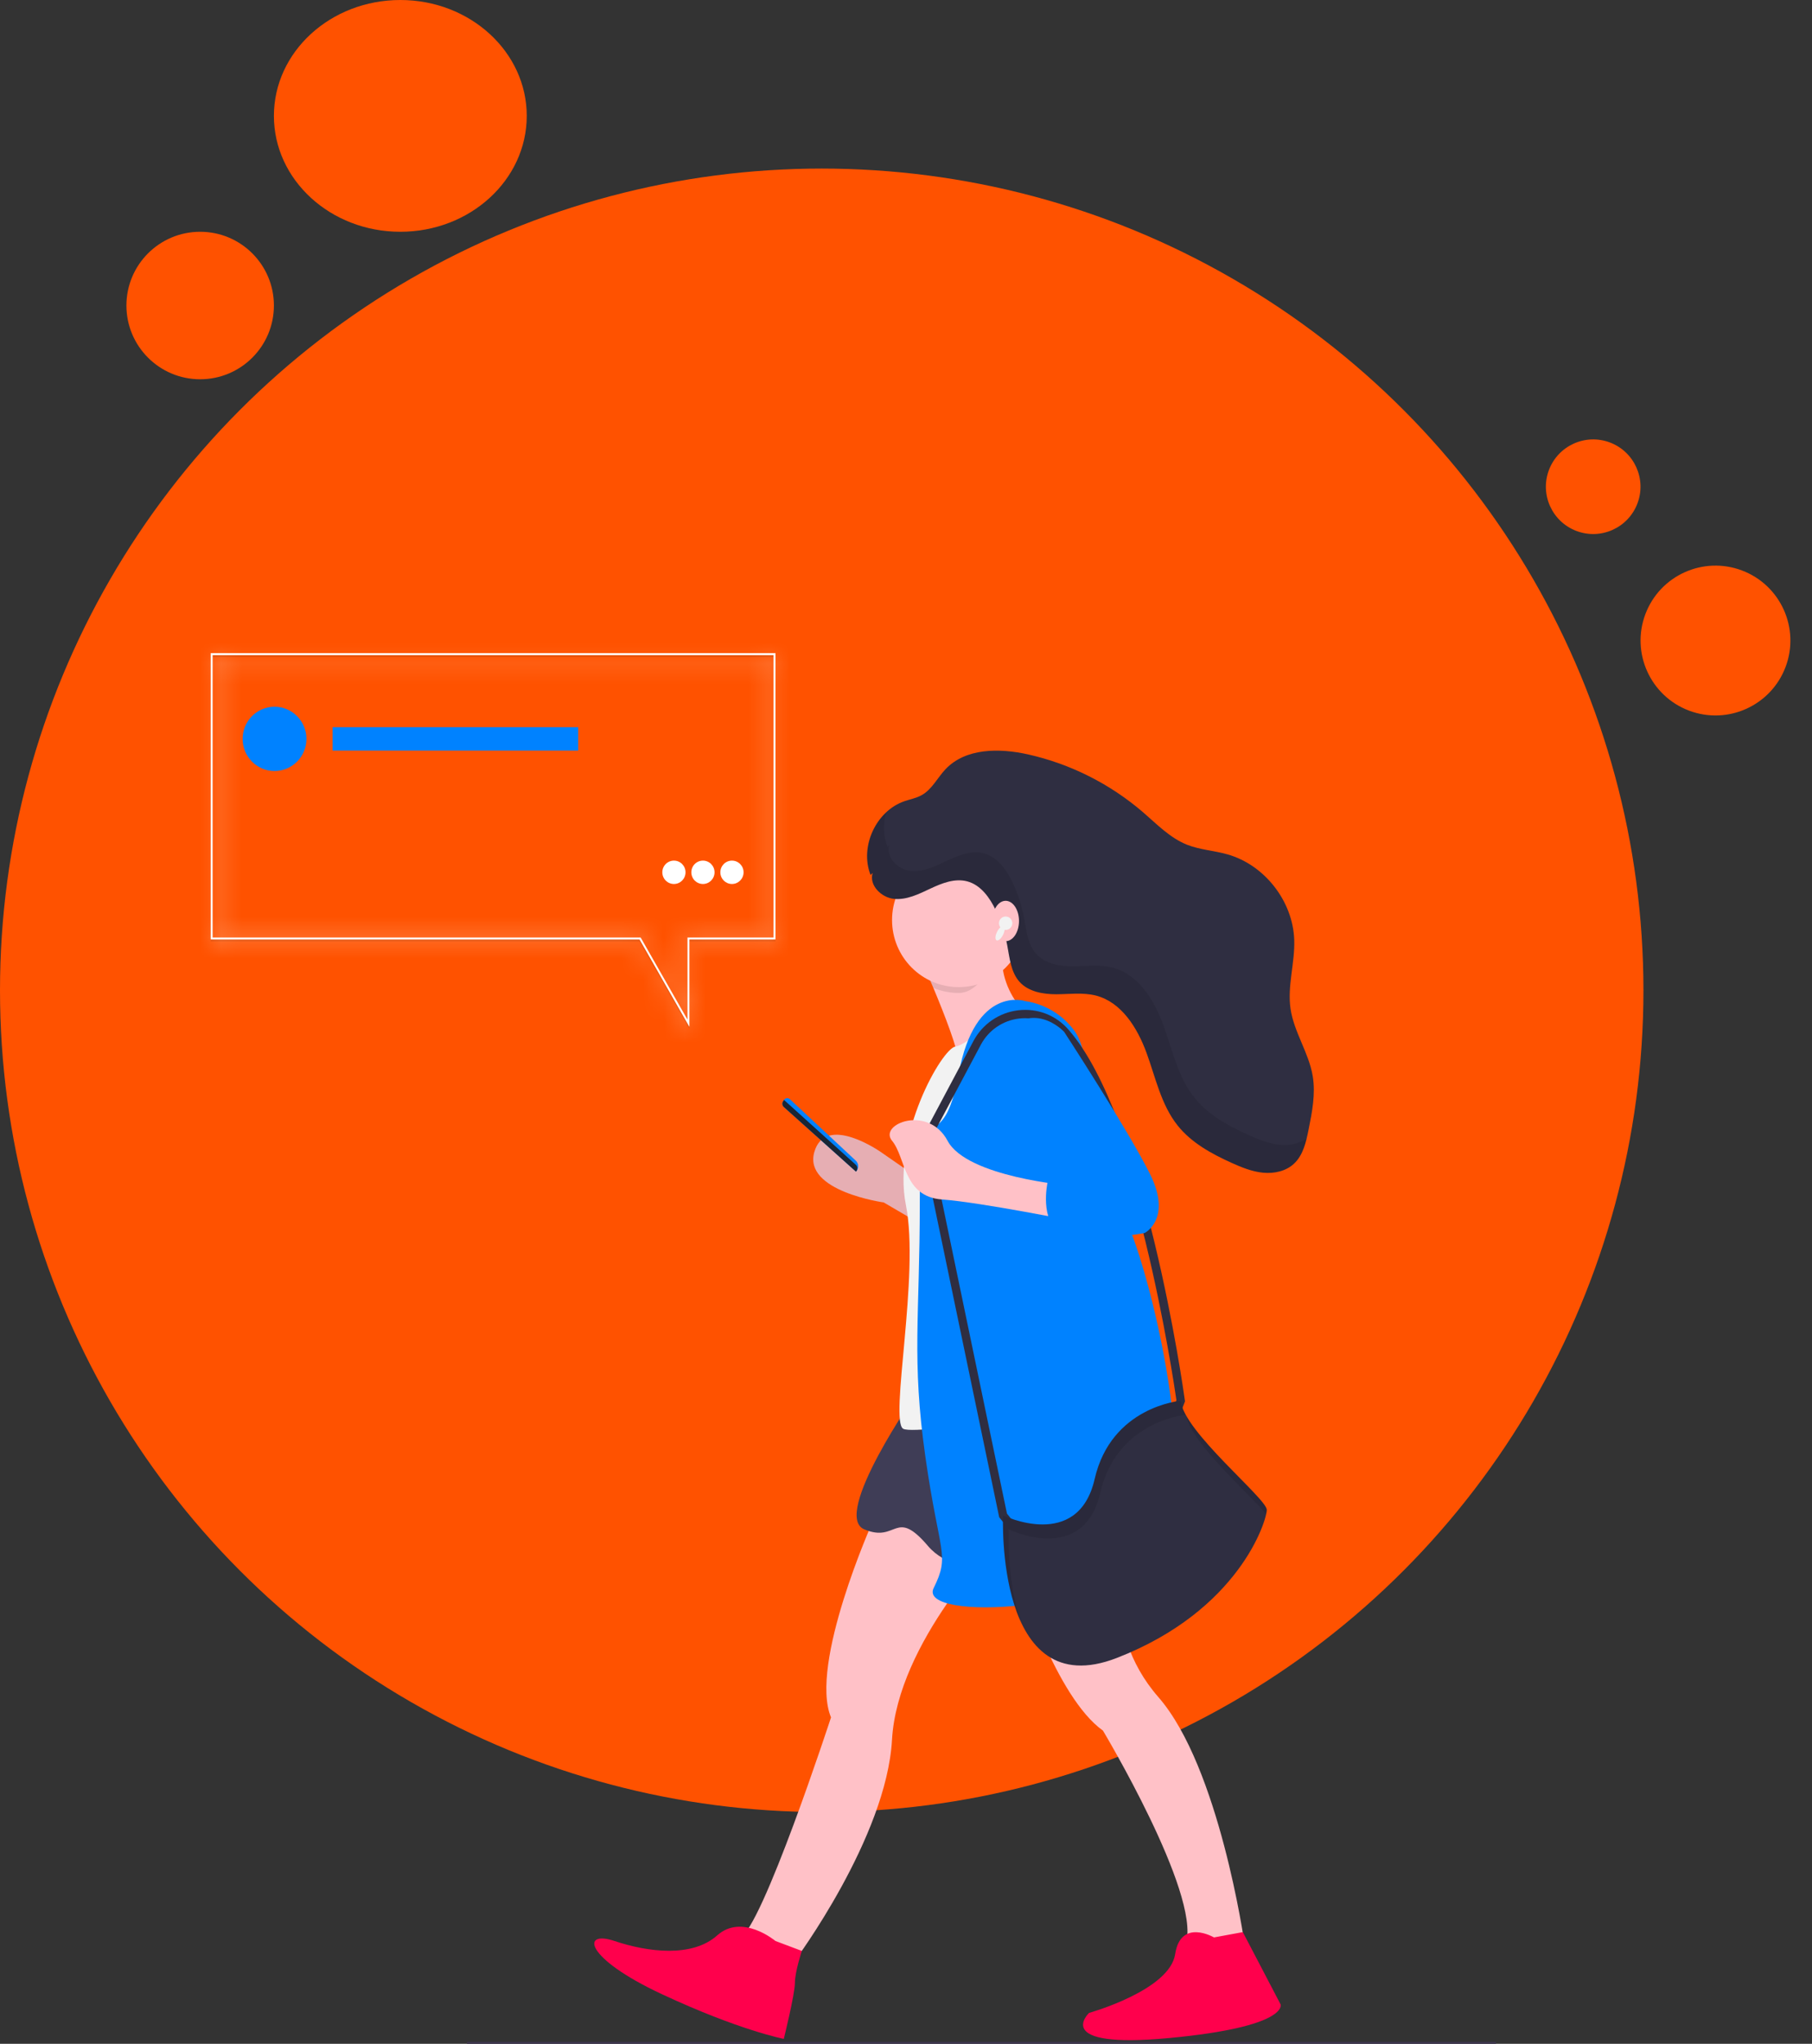 <svg width="86" height="97" viewBox="0 0 86 97" fill="none" xmlns="http://www.w3.org/2000/svg">
<rect x="0" y="0" width="86" height="97" fill="#333333" stroke="none"/>
<circle cx="39" cy="47" r="39" fill="#FF5200"/>
<circle cx="81.419" cy="30.4" r="3.555" transform="rotate(20.674 81.419 30.4)" fill="#FF5200"/>
<circle cx="75.615" cy="23.1" r="2.245" transform="rotate(20.674 75.615 23.1)" fill="#FF5200"/>
<ellipse cx="19" cy="5.5" rx="6" ry="5.5" fill="#FF5200"/>
<circle cx="9.5" cy="14.5" r="3.5" fill="#FF5200"/>
<path d="M71 96.907H22.163V97H71V96.907Z" fill="#3C354C"/>
<path d="M43.523 57.992L41.942 57.067C41.942 57.067 38.121 56.537 38.648 54.68C39.175 52.822 41.811 54.68 41.811 54.68L43.523 55.866V57.992Z" fill="#FFC1C7"/>
<path opacity="0.1" d="M43.523 57.992L41.942 57.067C41.942 57.067 38.121 56.537 38.648 54.68C39.175 52.822 41.811 54.68 41.811 54.68L43.523 55.866V57.992Z" fill="black"/>
<path d="M49.319 48.573C49.319 48.573 45.499 51.359 45.499 50.43C45.499 49.876 44.833 48.163 44.3 46.888C43.948 46.043 43.658 45.39 43.658 45.39L47.605 44.328C47.484 44.971 47.499 45.633 47.649 46.27C47.882 47.229 48.482 48.057 49.319 48.573Z" fill="#FFC1C7"/>
<path d="M41.418 72.221C41.418 72.221 38.389 78.987 39.441 81.507C39.441 81.507 36.149 91.589 35.095 91.986C34.041 92.384 37.73 93.047 37.73 93.047C37.73 93.047 42.074 87.211 42.336 82.568C42.598 77.925 47.343 73.151 47.343 73.151L41.418 72.221Z" fill="#FFC1C7"/>
<path d="M48.395 74.97C48.395 74.97 50.107 80.543 52.347 82.134C52.347 82.134 56.958 89.828 56.294 92.215C56.294 92.215 58.929 92.614 59.061 92.215C59.061 92.215 57.875 83.858 54.977 80.543C52.079 77.227 53.403 73.244 53.403 73.244L48.395 74.97Z" fill="#FFC1C7"/>
<path d="M36.804 92.119C36.804 92.119 35.224 90.793 34.038 91.854C32.853 92.915 30.745 92.65 29.164 92.119C27.583 91.589 27.715 92.915 31.404 94.639C35.092 96.363 37.2 96.765 37.2 96.765C37.2 96.765 37.727 94.639 37.727 94.112C37.727 93.585 38.055 92.59 38.055 92.59L36.804 92.119Z" fill="#FF004C"/>
<path d="M57.618 91.95C57.618 91.95 56.038 91.026 55.774 92.746C55.511 94.466 51.69 95.532 51.69 95.532C51.69 95.532 49.846 97.256 55.511 96.723C61.176 96.189 60.78 95.131 60.78 95.131L58.986 91.698L57.618 91.95Z" fill="#FF004C"/>
<path d="M43.523 66.084C43.523 66.084 39.439 71.92 41.02 72.583C42.6 73.246 42.469 71.522 44.049 73.379C45.629 75.236 49.714 74.303 50.241 73.909C50.768 73.515 52.085 71.783 53.139 71.92C54.193 72.057 51.424 65.154 51.424 65.154L43.523 66.084Z" fill="#3F3D56"/>
<path opacity="0.1" d="M47.293 45.697C46.73 46.227 46.331 47.126 45.499 47.126C45.088 47.126 44.681 47.045 44.3 46.888C43.948 46.043 43.658 45.39 43.658 45.39L47.605 44.328C47.477 45.088 47.158 45.158 47.293 45.697Z" fill="black"/>
<path d="M45.499 46.848C47.245 46.848 48.661 45.423 48.661 43.665C48.661 41.907 47.245 40.481 45.499 40.481C43.753 40.481 42.338 41.907 42.338 43.665C42.338 45.423 43.753 46.848 45.499 46.848Z" fill="#FFC1C7"/>
<path d="M47.343 48.176C47.343 48.176 45.978 49.572 45.343 49.669C44.709 49.767 42.336 53.879 42.996 57.196C43.656 60.512 42.206 67.41 42.865 67.808C43.524 68.205 54.064 66.349 54.064 66.349L47.343 48.176Z" fill="#F2F2F2"/>
<path d="M48.661 47.512C48.661 47.512 46.29 46.716 45.499 50.961C44.709 55.206 43.655 51.624 43.655 57.062C43.655 62.499 43.26 64.491 43.919 69.133C44.578 73.775 45.104 73.776 44.313 75.368C43.523 76.96 52.744 76.562 54.984 73.511C57.224 70.46 54.325 59.052 53.14 57.327C51.955 55.602 51.954 50.297 51.028 48.971C50.752 48.579 50.4 48.248 49.993 47.998C49.586 47.747 49.133 47.582 48.661 47.512Z" fill="#0082FF"/>
<path d="M48.59 73.477L47.423 72.007L43.699 54.109L46.203 49.404C46.414 49.007 46.718 48.666 47.089 48.413C47.459 48.159 47.885 48 48.33 47.948C48.773 47.894 49.222 47.949 49.639 48.11C50.055 48.272 50.425 48.533 50.717 48.873C54.34 53.027 56.159 65.908 56.234 66.454L56.242 66.506L55.874 67.468L53.947 71.819L48.59 73.477ZM47.791 71.833L48.731 73.016L53.655 71.487L55.505 67.311L55.835 66.454C55.705 65.55 53.853 53.067 50.419 49.131C50.165 48.842 49.846 48.619 49.489 48.482C49.131 48.344 48.746 48.295 48.366 48.34C47.986 48.385 47.622 48.522 47.306 48.739C46.989 48.956 46.73 49.247 46.55 49.587L44.115 54.166L47.791 71.833Z" fill="#2F2E41"/>
<path d="M40.625 55.604L37.202 52.538C37.165 52.504 37.141 52.459 37.135 52.409C37.129 52.36 37.14 52.309 37.168 52.268L37.21 52.203C37.225 52.18 37.244 52.161 37.267 52.146C37.29 52.132 37.316 52.123 37.343 52.12C37.37 52.116 37.398 52.119 37.423 52.128C37.449 52.137 37.472 52.151 37.492 52.17L40.613 55.082C40.649 55.114 40.678 55.154 40.698 55.199C40.718 55.243 40.729 55.291 40.73 55.34C40.731 55.389 40.723 55.438 40.705 55.483C40.686 55.528 40.659 55.569 40.625 55.604Z" fill="#0082FF"/>
<path d="M40.625 55.604L37.202 52.538C37.165 52.504 37.141 52.459 37.135 52.409C37.129 52.36 37.14 52.309 37.168 52.268L37.21 52.203L40.617 55.279C40.639 55.3 40.657 55.324 40.67 55.352C40.683 55.38 40.69 55.41 40.691 55.44C40.691 55.47 40.686 55.501 40.675 55.529C40.663 55.557 40.647 55.583 40.625 55.604Z" fill="#192534"/>
<path d="M50.769 56.267C50.769 56.267 45.894 55.869 44.973 54.141C44.051 52.412 41.679 53.345 42.338 54.141C42.997 54.937 42.865 56.794 44.709 56.927C46.553 57.06 51.163 57.992 51.163 57.992L50.769 56.267Z" fill="#FFC1C7"/>
<path d="M56.038 66.481C56.038 66.481 52.744 66.746 51.954 70.195C51.163 73.644 47.607 71.92 47.607 71.92C47.607 71.92 47.211 80.94 53.008 78.685C58.804 76.431 60.122 72.185 60.122 71.655C60.122 71.124 56.17 67.941 56.038 66.481Z" fill="#2F2E41"/>
<path opacity="0.1" d="M47.87 72.583C47.87 72.583 51.424 74.308 52.217 70.859C52.97 67.574 55.991 67.177 56.277 67.147C56.154 66.943 56.072 66.717 56.038 66.481C56.038 66.481 52.744 66.746 51.954 70.195C51.163 73.644 47.607 71.92 47.607 71.92C47.607 71.92 47.478 74.864 48.449 76.968C47.767 74.959 47.87 72.583 47.87 72.583Z" fill="black"/>
<path opacity="0.1" d="M60.093 71.857C60.109 71.792 60.118 71.725 60.122 71.657C60.122 71.204 57.229 68.807 56.311 67.21C56.506 68.443 59.194 70.796 60.093 71.857Z" fill="black"/>
<path d="M41.418 41.431C41.234 42.012 41.828 42.599 42.428 42.66C43.027 42.721 43.608 42.432 44.157 42.173C44.706 41.914 45.319 41.672 45.906 41.829C46.549 42 46.976 42.602 47.262 43.203C47.511 43.728 47.693 44.283 47.803 44.855C47.92 45.467 47.974 46.14 48.392 46.602C48.81 47.065 49.503 47.189 50.136 47.187C50.77 47.184 51.41 47.094 52.021 47.251C53.232 47.569 53.982 48.785 54.415 49.965C54.847 51.146 55.107 52.431 55.89 53.414C56.543 54.235 57.495 54.755 58.448 55.187C58.929 55.404 59.428 55.607 59.953 55.657C60.478 55.706 61.042 55.584 61.422 55.221C61.85 54.816 61.988 54.199 62.105 53.62C62.275 52.781 62.444 51.919 62.304 51.073C62.12 49.963 61.413 48.988 61.25 47.874C61.092 46.791 61.464 45.697 61.426 44.603C61.363 42.771 60.024 41.053 58.268 40.551C57.625 40.367 56.95 40.333 56.333 40.089C55.529 39.767 54.91 39.118 54.252 38.551C52.681 37.2 50.806 36.256 48.789 35.803C47.436 35.501 45.835 35.496 44.879 36.503C44.49 36.912 44.236 37.466 43.74 37.74C43.486 37.881 43.194 37.932 42.921 38.027C41.569 38.495 40.793 40.19 41.317 41.525" fill="#2F2E41"/>
<path opacity="0.1" d="M60.748 54.33C60.223 54.28 59.724 54.078 59.243 53.861C58.289 53.429 57.339 52.908 56.685 52.088C55.902 51.105 55.641 49.82 55.21 48.639C54.778 47.458 54.027 46.243 52.816 45.925C52.205 45.764 51.562 45.857 50.931 45.86C50.3 45.863 49.614 45.745 49.187 45.276C48.76 44.806 48.715 44.141 48.597 43.529C48.488 42.957 48.306 42.402 48.057 41.876C47.771 41.275 47.342 40.675 46.701 40.502C46.114 40.345 45.501 40.588 44.952 40.846C44.403 41.105 43.827 41.395 43.223 41.334C42.619 41.273 42.029 40.687 42.213 40.105L42.121 40.197C41.924 39.675 41.902 39.101 42.059 38.564C41.281 39.299 40.933 40.514 41.33 41.522L41.422 41.43C41.238 42.01 41.832 42.597 42.431 42.658C43.031 42.719 43.612 42.43 44.161 42.171C44.71 41.912 45.323 41.67 45.91 41.827C46.552 41.998 46.98 42.6 47.265 43.201C47.515 43.726 47.696 44.282 47.806 44.853C47.924 45.465 47.978 46.138 48.395 46.601C48.813 47.063 49.506 47.188 50.14 47.185C50.773 47.182 51.414 47.092 52.024 47.249C53.236 47.568 53.986 48.783 54.418 49.963C54.851 51.144 55.111 52.43 55.894 53.412C56.546 54.233 57.498 54.754 58.452 55.185C58.933 55.402 59.431 55.605 59.957 55.655C60.482 55.705 61.045 55.582 61.425 55.219C61.748 54.914 61.906 54.487 62.015 54.047C61.635 54.28 61.19 54.38 60.748 54.33Z" fill="black"/>
<path d="M47.343 49.369C47.343 49.369 46.948 52.287 48.397 52.951C49.847 53.615 50.9 55.865 50.9 55.865L49.715 56.131C49.715 56.131 49.319 57.988 50.373 58.519C51.427 59.049 54.325 58.519 54.325 58.519C54.325 58.519 55.643 57.855 54.588 55.732C53.533 53.61 50.506 48.972 50.506 48.972C50.506 48.972 48.924 47.247 47.343 49.369Z" fill="#0082FF"/>
<path d="M47.729 44.668C48.079 44.668 48.363 44.239 48.363 43.71C48.363 43.181 48.079 42.752 47.729 42.752C47.379 42.752 47.095 43.181 47.095 43.71C47.095 44.239 47.379 44.668 47.729 44.668Z" fill="#FFC1C7"/>
<path d="M47.729 44.135C47.904 44.135 48.046 43.992 48.046 43.816C48.046 43.64 47.904 43.498 47.729 43.498C47.554 43.498 47.412 43.64 47.412 43.816C47.412 43.992 47.554 44.135 47.729 44.135Z" fill="#F2F2F2"/>
<path d="M47.606 44.367C47.698 44.183 47.709 44.002 47.631 43.962C47.553 43.923 47.414 44.039 47.323 44.223C47.231 44.407 47.22 44.588 47.298 44.628C47.377 44.668 47.515 44.551 47.606 44.367Z" fill="#F2F2F2"/>
<path d="M27.442 34.513H15.783V35.622H27.442V34.513Z" fill="#0082FF"/>
<path opacity="0.1" d="M32.72 48.828L30.354 44.681H10V31.092H36.805V44.681H32.72V48.828ZM10.092 44.588H30.407L32.628 48.483V44.588H36.713V31.185H10.092V44.588Z" fill="black"/>
<mask id="path-34-inside-1" fill="white">
<path d="M32.72 48.736L30.354 44.588H10V31H36.805V44.588H32.72V48.736ZM10.092 44.496H30.407L32.628 48.39V44.496H36.713V31.092H10.092V44.496Z"/>
</mask>
<path d="M32.72 48.736L30.354 44.588H10V31H36.805V44.588H32.72V48.736ZM10.092 44.496H30.407L32.628 48.39V44.496H36.713V31.092H10.092V44.496Z" fill="white"/>
<path d="M32.72 48.736L30.114 50.223L35.72 60.047V48.736H32.72ZM30.354 44.588L32.959 43.102L32.096 41.588H30.354V44.588ZM10 44.588H7V47.588H10V44.588ZM10 31V28H7V31H10ZM36.805 31H39.805V28H36.805V31ZM36.805 44.588V47.588H39.805V44.588H36.805ZM32.72 44.588V41.588H29.72V44.588H32.72ZM10.092 44.496H7.092V47.496H10.092V44.496ZM30.407 44.496L33.013 43.009L32.149 41.496H30.407V44.496ZM32.628 48.39L30.023 49.877L35.628 59.704V48.39H32.628ZM32.628 44.496V41.496H29.628V44.496H32.628ZM36.713 44.496V47.496H39.713V44.496H36.713ZM36.713 31.092H39.713V28.092H36.713V31.092ZM10.092 31.092V28.092H7.092V31.092H10.092ZM35.326 47.249L32.959 43.102L27.748 46.075L30.114 50.223L35.326 47.249ZM30.354 41.588H10V47.588H30.354V41.588ZM13 44.588V31H7V44.588H13ZM10 34H36.805V28H10V34ZM33.805 31V44.588H39.805V31H33.805ZM36.805 41.588H32.72V47.588H36.805V41.588ZM29.72 44.588V48.736H35.72V44.588H29.72ZM10.092 47.496H30.407V41.496H10.092V47.496ZM27.801 45.982L30.023 49.877L35.234 46.904L33.013 43.009L27.801 45.982ZM35.628 48.39V44.496H29.628V48.39H35.628ZM32.628 47.496H36.713V41.496H32.628V47.496ZM39.713 44.496V31.092H33.713V44.496H39.713ZM36.713 28.092H10.092V34.092H36.713V28.092ZM7.092 31.092V44.496H13.092V31.092H7.092Z" fill="white" mask="url(#path-34-inside-1)"/>
<path d="M13.029 36.592C13.866 36.592 14.544 35.91 14.544 35.067C14.544 34.225 13.866 33.542 13.029 33.542C12.193 33.542 11.515 34.225 11.515 35.067C11.515 35.91 12.193 36.592 13.029 36.592Z" fill="#0082FF"/>
<path d="M31.986 41.954C32.29 41.954 32.536 41.706 32.536 41.399C32.536 41.093 32.29 40.845 31.986 40.845C31.681 40.845 31.435 41.093 31.435 41.399C31.435 41.706 31.681 41.954 31.986 41.954Z" fill="white"/>
<path d="M33.363 41.954C33.667 41.954 33.913 41.706 33.913 41.399C33.913 41.093 33.667 40.845 33.363 40.845C33.058 40.845 32.812 41.093 32.812 41.399C32.812 41.706 33.058 41.954 33.363 41.954Z" fill="white"/>
<path d="M34.74 41.954C35.044 41.954 35.291 41.706 35.291 41.399C35.291 41.093 35.044 40.845 34.74 40.845C34.436 40.845 34.189 41.093 34.189 41.399C34.189 41.706 34.436 41.954 34.74 41.954Z" fill="white"/>
</svg>
